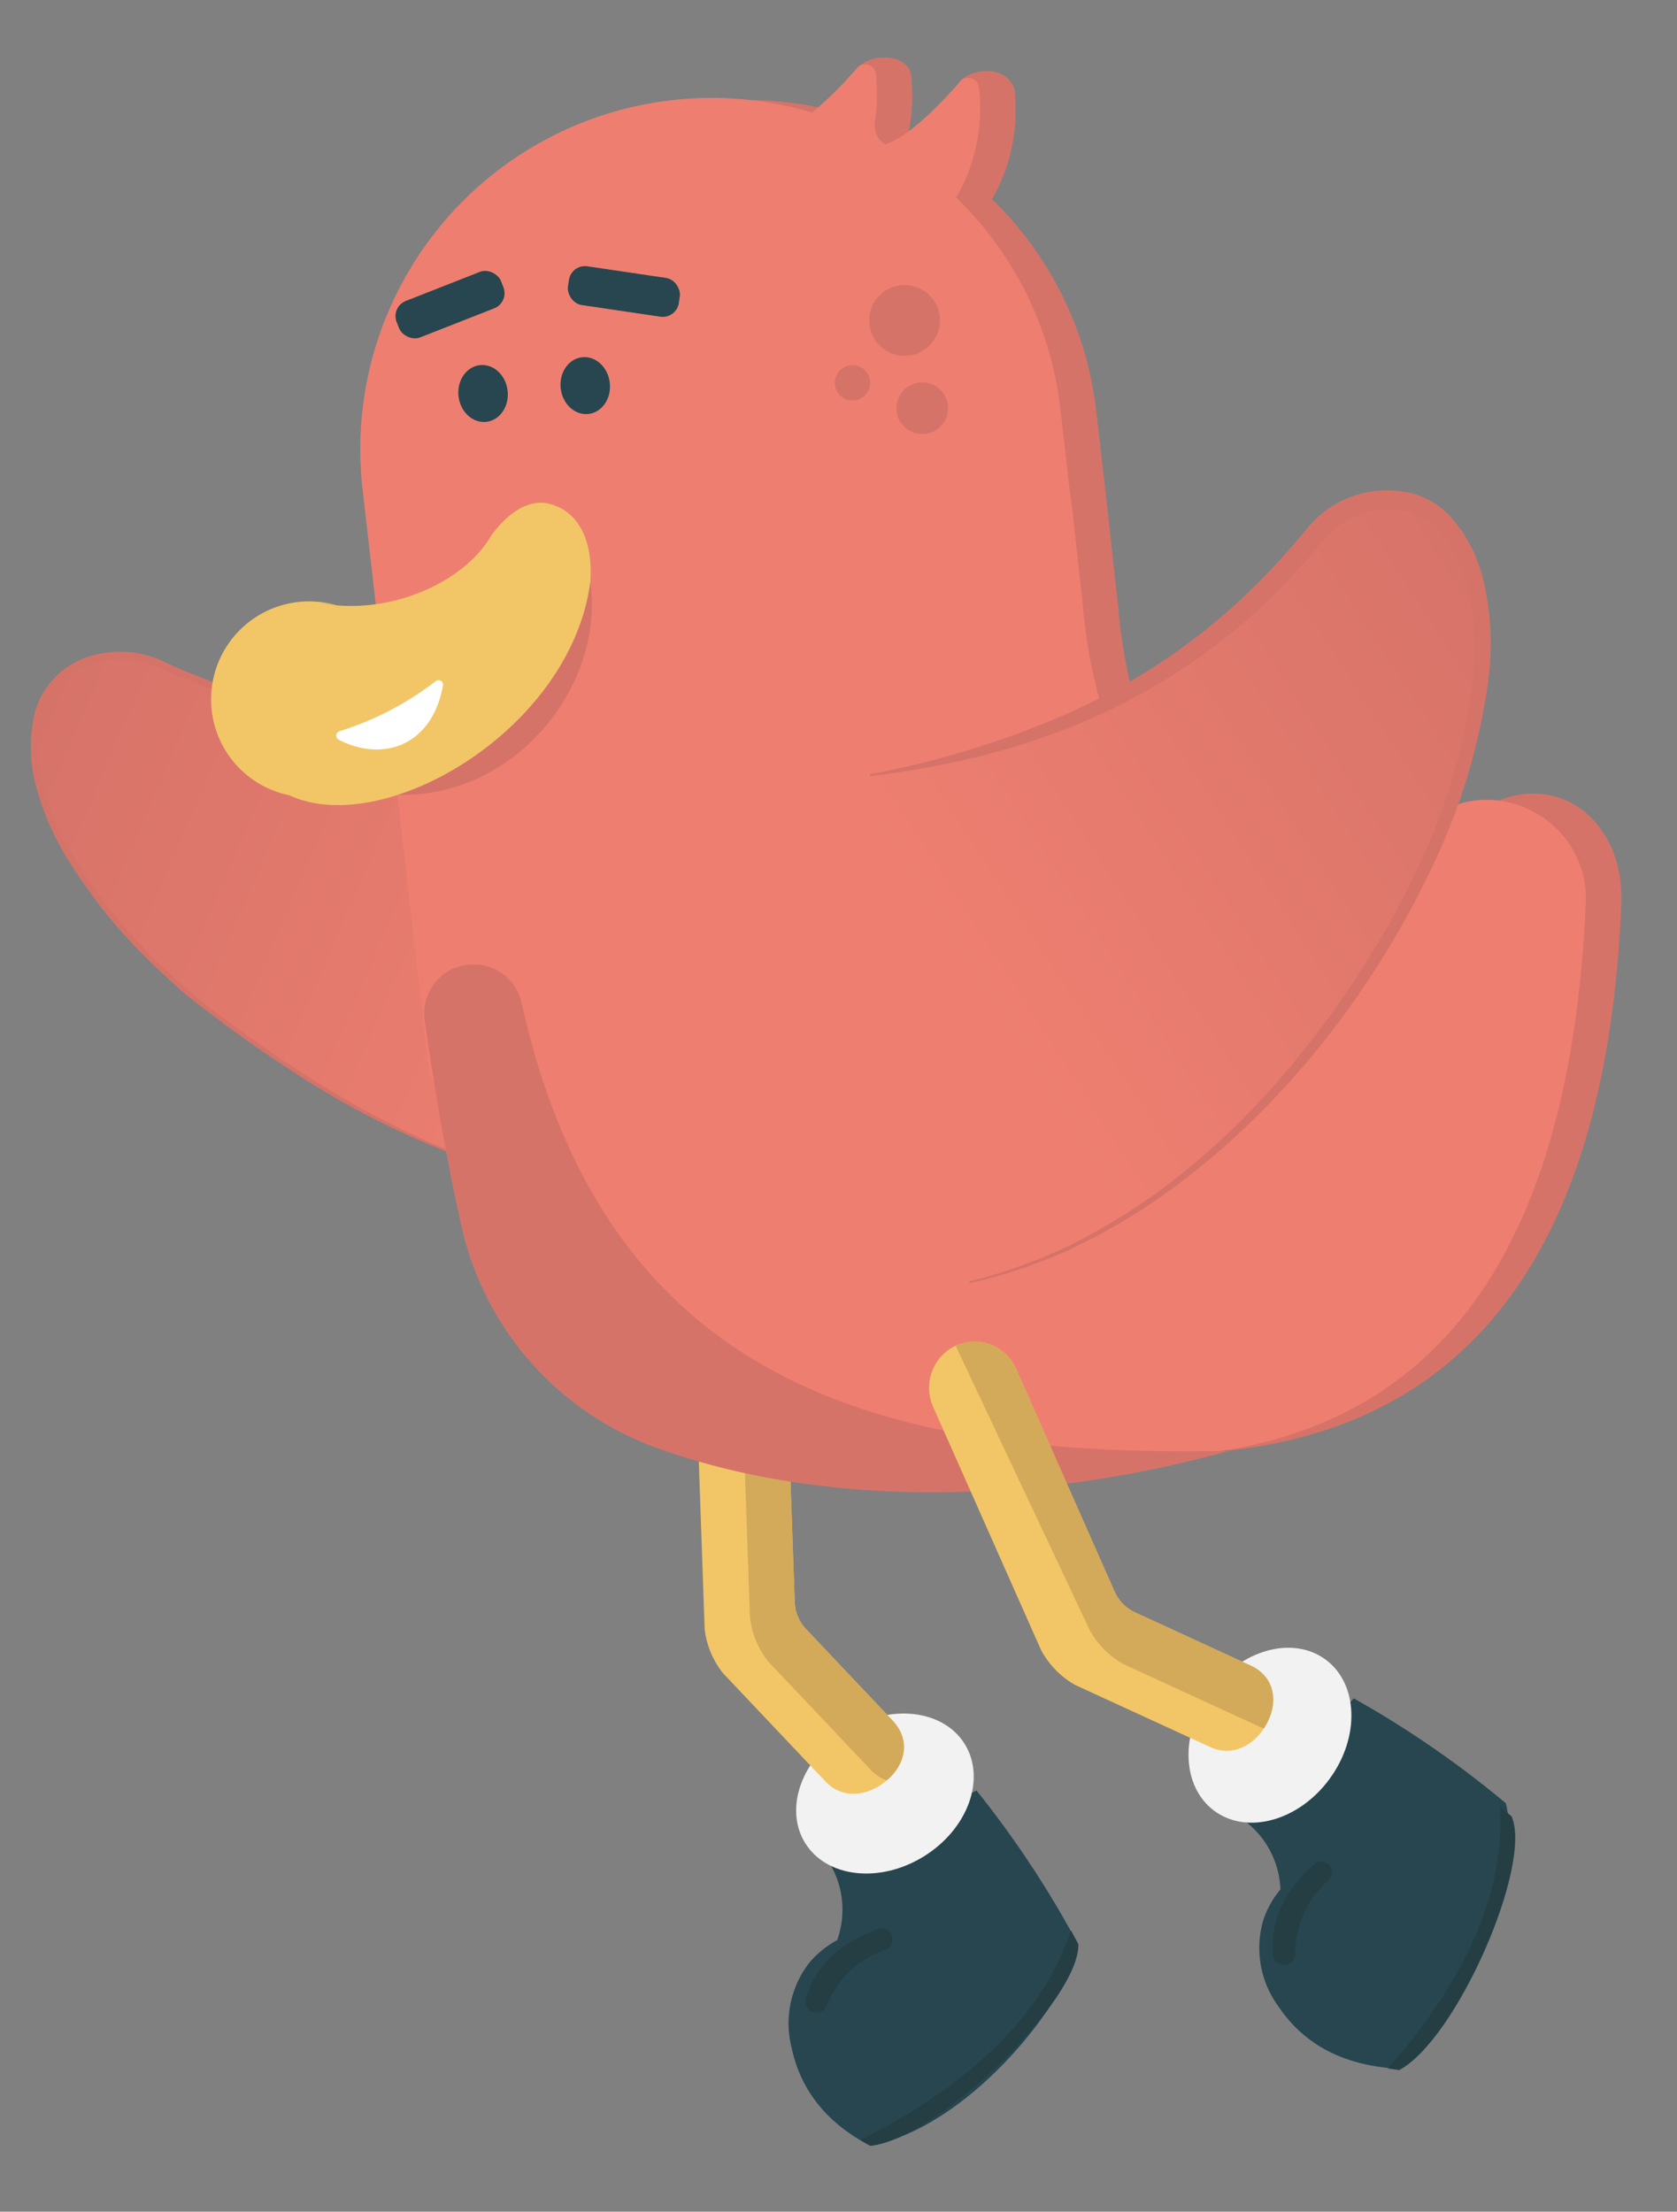 <svg id="Layer_1" data-name="Layer 1" xmlns="http://www.w3.org/2000/svg" xmlns:xlink="http://www.w3.org/1999/xlink" viewBox="0 0 170.4 224.69"><rect x="0" y="0" width="170.4" height="224.69" fill="#808080" stroke="none"/><defs><style>.cls-1{fill:#f2c666;}.cls-2{fill:#27464f;}.cls-3{fill:#f2f2f2;}.cls-4{clip-path:url(#clip-path);}.cls-5{fill:#d3aa59;}.cls-6{fill:#243e44;}.cls-7{fill:url(#linear-gradient);}.cls-8{fill:#d67369;}.cls-9{fill:#ee7f70;}.cls-10{fill:#fff;}.cls-11{fill:url(#linear-gradient-2);}.cls-12{clip-path:url(#clip-path-2);}</style><clipPath id="clip-path"><path class="cls-1" d="M74.66,133.59a4.75,4.75,0,0,0-4,4.93l.94,27A8.85,8.85,0,0,0,73.48,170h0l10.41,11c1.65,1.75,4.12,1.53,6,.05,2.18-1.7,2.67-4.28.82-6.24L81.9,165.5a4.19,4.19,0,0,1-1.15-2.77L79.89,138A4.62,4.62,0,0,0,74.66,133.59Z"/></clipPath><linearGradient id="linear-gradient" x1="-4.09" y1="84.75" x2="64.07" y2="84.75" gradientTransform="translate(39.58 -0.11) rotate(23.32)" gradientUnits="userSpaceOnUse"><stop offset="0" stop-color="#d67369"/><stop offset="1" stop-color="#ee7f70"/></linearGradient><linearGradient id="linear-gradient-2" x1="-365.85" y1="325.56" x2="-300.33" y2="305.93" gradientTransform="matrix(-0.65, 0.76, 0.76, 0.65, -327.19, 133.56)" xlink:href="#linear-gradient"/><clipPath id="clip-path-2"><path class="cls-1" d="M96.71,136.92A4.75,4.75,0,0,0,94.85,143l10.94,24.65a8.92,8.92,0,0,0,3.44,3.52h0L123,177.5c2.19,1,4.4-.13,5.61-2.21,1.39-2.39.89-5-1.57-6.1l-11.7-5.38a4.25,4.25,0,0,1-2.1-2.14l-10-22.61A4.62,4.62,0,0,0,96.71,136.92Z"/></clipPath></defs><path class="cls-2" d="M91.53,196.18a9.6,9.6,0,0,0-9.26,3.18A10,10,0,0,0,80.43,208c.94,4.5,3.73,7.77,8,10,10.63-2.08,20.69-15.69,21.1-20.49A101.42,101.42,0,0,0,99.22,181.9l-14.79,7.63A9.14,9.14,0,0,1,85.1,197C84.5,199.09,89.39,196.46,91.53,196.18Z"/><ellipse class="cls-3" cx="89.93" cy="182.2" rx="9.54" ry="7.51" transform="translate(-82.58 74.84) rotate(-31.83)"/><path class="cls-1" d="M74.66,133.59a4.75,4.75,0,0,0-4,4.93l.94,27A8.85,8.85,0,0,0,73.48,170h0l10.41,11c1.65,1.75,4.12,1.53,6,.05,2.18-1.7,2.67-4.28.82-6.24L81.9,165.5a4.19,4.19,0,0,1-1.15-2.77L79.89,138A4.62,4.62,0,0,0,74.66,133.59Z"/><g class="cls-4"><path class="cls-5" d="M79.26,132.32a4.77,4.77,0,0,0-4,4.94l.94,27a8.77,8.77,0,0,0,1.88,4.56h0l10.41,11c1.65,1.75,4.12,1.53,6,0,2.18-1.7,2.67-4.28.82-6.24l-8.84-9.37a4.22,4.22,0,0,1-1.15-2.77l-.86-24.73A4.63,4.63,0,0,0,79.26,132.32Z"/></g><path class="cls-6" d="M89.13,196c-3.54,1.31-6.14,3.48-7.25,7a1.15,1.15,0,0,0,.79,1.45h0a1.13,1.13,0,0,0,1.35-.71A9.69,9.69,0,0,1,90,198.07a1.1,1.1,0,0,0,.62-1.4h0A1.12,1.12,0,0,0,89.13,196Z"/><path class="cls-6" d="M88.47,218c6.88-.74,21.28-14.9,21.1-20.49l-.75-1.4c-2.81,8.56-10.28,15.73-21.4,21.3Z"/><path class="cls-7" d="M57.62,119.87,47.22,73.23a63.17,63.17,0,0,1-31.15-5.82c-4.66-2-10.6,0-12.07,4.8-2.54,8.36,4.37,19.71,15.92,29.37C33.45,112.1,46.16,118.87,57.62,119.87Z"/><path class="cls-8" d="M57.62,119.87,52.23,96.5,47,73.29l.28.2A64.75,64.75,0,0,1,31.7,72.7a64.94,64.94,0,0,1-14.87-4.56,9.69,9.69,0,0,0-7.28-.74,7.52,7.52,0,0,0-5.2,4.85,14.1,14.1,0,0,0,0,7.49,26.37,26.37,0,0,0,3,7.05A53.74,53.74,0,0,0,17,98.67c.95.88,1.91,1.74,2.89,2.57s2,1.58,3.06,2.36c2.08,1.54,4.17,3.05,6.33,4.47s4.34,2.8,6.59,4.06,4.54,2.46,6.9,3.52A48.33,48.33,0,0,0,57.62,119.87Zm0,0a48.34,48.34,0,0,1-14.95-4,86.07,86.07,0,0,1-13.61-7.47c-2.18-1.41-4.29-2.91-6.38-4.44-1-.78-2.07-1.56-3.09-2.36s-2-1.69-2.93-2.57a54.65,54.65,0,0,1-9.94-12,27,27,0,0,1-3.06-7.2,14.83,14.83,0,0,1,0-7.85,8.27,8.27,0,0,1,5.65-5.36,10.45,10.45,0,0,1,7.78.81,64.34,64.34,0,0,0,14.7,4.6A64.52,64.52,0,0,0,47.2,73a.27.27,0,0,1,.28.2L52.61,96.6Z"/><path class="cls-8" d="M87.06,7c1.25-1.7,5.55-1.67,5.55,1l-.9,4.19Z"/><path class="cls-8" d="M97.39,8.46c1.1-1.68,5.76-2.06,5.75,1.49l-.78,3.62Z"/><path class="cls-8" d="M149.65,82.84C128,98.75,115.41,82.75,113.6,61.5l-1-9.11-.36-3.22-.85-7.37a35.47,35.47,0,0,0-10.67-21.63l.11,0A18,18,0,0,0,103.07,9.1a1.1,1.1,0,0,0-1.93-.59c-2.6,3-5.48,5.68-7.58,6.37-.46-.26-.9-.53-1.37-.77a19.29,19.29,0,0,0,.39-6.38c-.09-1-5,2.72-6.47,3.92a35.69,35.69,0,0,0-14.26-1.26h0A35.7,35.7,0,0,0,40.44,49.9l1.49,13L46.4,102l.86,7.56,77.61,37.8c27.26-3,38.59-24.35,39.87-55.53C165.12,82.66,157.07,77.37,149.65,82.84Z"/><path class="cls-9" d="M52.76,137c4.33,5.16,11.41,10.1,18.11,10.73l14.82,3.22c4.83.79,10.76.21,17.08-.86l.76-2.13,1.84-2.8,4.15-3.38,3.34-2.47,8.67-6.42"/><path class="cls-9" d="M145.41,83.09c-21.22,15.14-33.62-.76-35.41-21.8l-1-9.11L108.59,49l-.84-7.37A35.53,35.53,0,0,0,97.08,20l.11,0A18,18,0,0,0,99.47,8.92a1.1,1.1,0,0,0-1.93-.62c-2.6,3-5.48,5.68-7.58,6.37h0a2.21,2.21,0,0,1-1.07-2.22A20.26,20.26,0,0,0,89,7.54a1.1,1.1,0,0,0-1.93-.62,38.64,38.64,0,0,1-4.55,4.52,35.64,35.64,0,0,0-14.25-1.26h0A35.69,35.69,0,0,0,36.84,49.69l1.49,13,4.46,39.1.87,7.56c21.57,23,45.42,46,77.59,38.42,27.2-2.75,38.45-24.06,39.88-56C161.5,83.51,152.14,78.29,145.41,83.09Z"/><ellipse class="cls-2" cx="49.09" cy="39.97" rx="2.51" ry="2.9" transform="translate(-4.22 5.83) rotate(-6.51)"/><ellipse class="cls-2" cx="59.47" cy="39.17" rx="2.51" ry="2.9" transform="translate(-4.06 7) rotate(-6.51)"/><rect class="cls-2" x="57.7" y="27.62" width="11.39" height="3.98" rx="1.65" transform="translate(5.01 -8.95) rotate(8.41)"/><rect class="cls-2" x="40.04" y="28.96" width="11.39" height="3.98" rx="1.65" transform="translate(99.61 43.04) rotate(158.56)"/><path class="cls-8" d="M40.39,80.75c12.18.35,21.31-11.45,19.53-22Z"/><path class="cls-1" d="M32.58,61.27c6.83,1.32,14.54-2,17.35-6.88,1.45-2,3.62-3.77,5.87-3.21,3.05.76,4.5,3.85,4.17,8-2,15-21,26.07-30.55,21.62a9.95,9.95,0,1,1,4.81-19.29"/><circle class="cls-8" cx="91.91" cy="32.55" r="3.6"/><circle class="cls-8" cx="86.62" cy="38.89" r="1.8"/><circle class="cls-8" cx="93.71" cy="41.47" r="2.63"/><path class="cls-10" d="M34.42,75.15c4.42,2.29,9.47.68,10.59-5.5a.46.46,0,0,0-.75-.44,31.12,31.12,0,0,1-9.78,5.08A.47.47,0,0,0,34.42,75.15Z"/><path class="cls-8" d="M43.15,103.71c1.06,7.3,2.27,14.32,3.73,20.82a31.13,31.13,0,0,0,19.3,22.36c16,6,37.46,6.4,58.69.51-33.57.62-63-5.59-71.87-45.53A5,5,0,0,0,47.54,98h0A5,5,0,0,0,43.15,103.71Z"/><path class="cls-11" d="M98.55,130.27C135,122.13,161,68.22,146.71,53.14c-3.48-3.69-9.67-2.79-13,1.08C121.6,69.34,106,76,88.47,78.76"/><path class="cls-8" d="M98.53,130.17a54.24,54.24,0,0,0,9.9-3.52,65.23,65.23,0,0,0,9-5.39,78.36,78.36,0,0,0,8-6.75,83.62,83.62,0,0,0,7-7.78,88.06,88.06,0,0,0,6.09-8.53A82.7,82.7,0,0,0,143.65,89a62.27,62.27,0,0,0,6-19.87A26.6,26.6,0,0,0,148.93,59a6.86,6.86,0,0,0-.41-1.18c-.17-.38-.3-.77-.48-1.14l-.62-1.06a5.58,5.58,0,0,0-.32-.52l-.38-.47c-.26-.31-.51-.65-.78-.93a5.59,5.59,0,0,0-.88-.73,5.83,5.83,0,0,0-2.07-1,8.56,8.56,0,0,0-8.44,2.85,74.9,74.9,0,0,1-7.37,7.75A63.11,63.11,0,0,1,109,73.79,74.52,74.52,0,0,1,98.91,77a95.1,95.1,0,0,1-10.42,1.84.09.09,0,0,1-.11-.08.09.09,0,0,1,.08-.11,93.51,93.51,0,0,0,20-6.16,63.79,63.79,0,0,0,17.35-11.34,71.82,71.82,0,0,0,7.1-7.59,10.51,10.51,0,0,1,10.57-3.44,8.32,8.32,0,0,1,4.7,3.37l.44.56c.14.19.24.4.36.6l.68,1.24c.2.42.35.86.52,1.29a9.29,9.29,0,0,1,.44,1.32,28.37,28.37,0,0,1,.58,10.8,63.56,63.56,0,0,1-6.41,20.27,85.68,85.68,0,0,1-5.25,9.23,90.7,90.7,0,0,1-6.28,8.55,86.86,86.86,0,0,1-7.27,7.71,77.57,77.57,0,0,1-8.24,6.68A66.16,66.16,0,0,1,108.6,127a53.71,53.71,0,0,1-10,3.35.1.1,0,0,1-.12-.07A.1.1,0,0,1,98.53,130.17Z"/><path class="cls-2" d="M135.76,188.67a9.58,9.58,0,0,0-7.4,6.41,10.06,10.06,0,0,0,1.52,8.73c2.56,3.82,6.37,5.8,11.2,6.28,9.09-5.91,13.33-22.3,11.92-26.9a101.86,101.86,0,0,0-15.45-10.65l-10.87,12.61a9.14,9.14,0,0,1,3.42,6.69C130.32,194,133.87,189.72,135.76,188.67Z"/><ellipse class="cls-3" cx="129.04" cy="176.29" rx="9.54" ry="7.51" transform="translate(-89.43 176.26) rotate(-53.79)"/><path class="cls-1" d="M96.71,136.92A4.75,4.75,0,0,0,94.85,143l10.94,24.65a8.92,8.92,0,0,0,3.44,3.52h0L123,177.5c2.19,1,4.4-.13,5.61-2.21,1.39-2.39.89-5-1.57-6.1l-11.7-5.38a4.25,4.25,0,0,1-2.1-2.14l-10-22.61A4.62,4.62,0,0,0,96.71,136.92Z"/><g class="cls-12"><path class="cls-5" d="M101.6,134.81c-2.1,1.18-6.42-2.29-5.44-.09l14.53,30.81a8.79,8.79,0,0,0,3.44,3.52h0l13.78,6.34c2.19,1,4.4-.12,5.61-2.21,1.39-2.39.88-5-1.57-6.1l-11.7-5.38a4.25,4.25,0,0,1-2.11-2.13L108.1,137A4.61,4.61,0,0,0,101.6,134.81Z"/></g><path class="cls-6" d="M133.47,189.41c-2.79,2.55-4.39,5.52-4.12,9.19a1.15,1.15,0,0,0,1.28,1h0a1.11,1.11,0,0,0,1-1.15A9.72,9.72,0,0,1,135,191a1.08,1.08,0,0,0,.05-1.52h0A1.1,1.1,0,0,0,133.47,189.41Z"/><path class="cls-6" d="M142.17,210.31c5.85-3.13,13.58-20.87,11.42-25.78l-1.18-1c.58,8.61-3.49,17.67-11.39,26.61Z"/></svg>